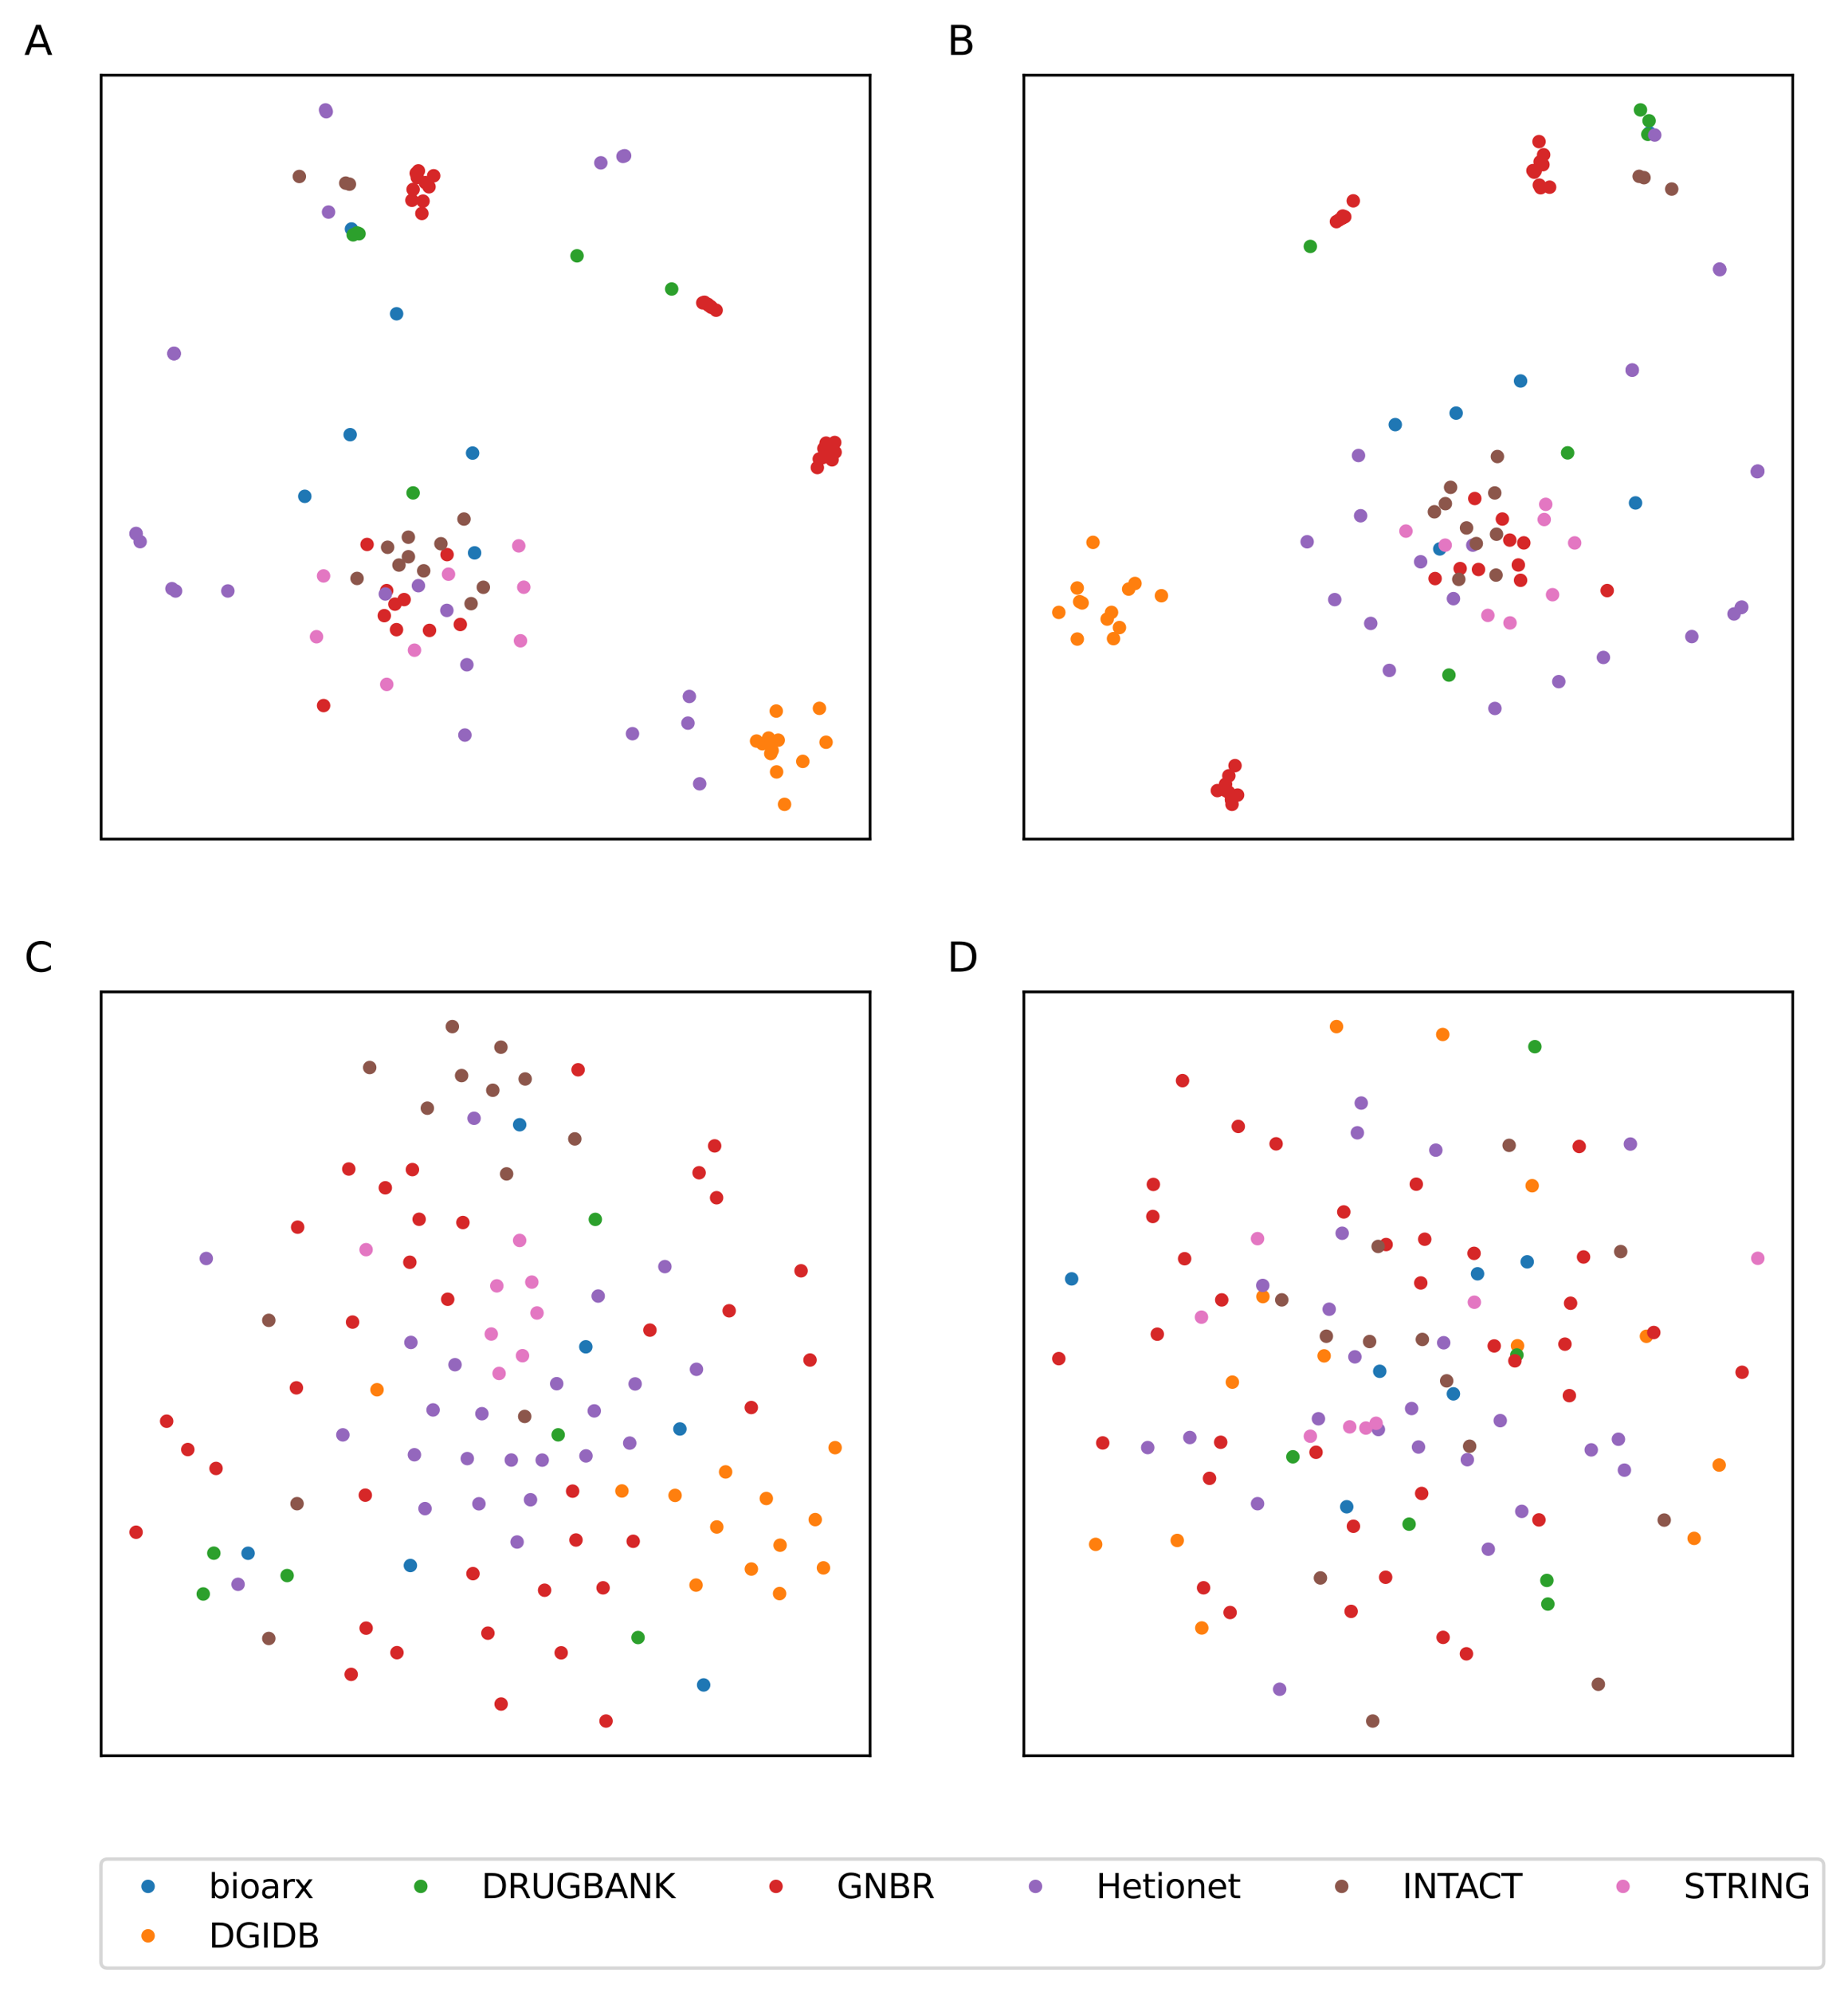 <?xml version="1.0" encoding="utf-8" standalone="no"?>
<!DOCTYPE svg PUBLIC "-//W3C//DTD SVG 1.1//EN"
  "http://www.w3.org/Graphics/SVG/1.1/DTD/svg11.dtd">
<svg xmlns:xlink="http://www.w3.org/1999/xlink" width="548.623pt" height="591.518pt" viewBox="0 0 548.623 591.518" xmlns="http://www.w3.org/2000/svg" version="1.1">
 <defs>
  <style type="text/css">*{stroke-linejoin: round; stroke-linecap: butt}</style>
 </defs>
 <g id="figure_1">
  <g id="patch_1">
   <path d="M 0 591.518 
L 548.623 591.518 
L 548.623 0 
L 0 0 
z
" style="fill: #ffffff"/>
  </g>
  <g id="axes_1">
   <g id="patch_2">
    <path d="M 30.027 249.118 
L 258.3 249.118 
L 258.3 22.318 
L 30.027 22.318 
z
" style="fill: #ffffff"/>
   </g>
   <g id="line2d_1">
    <defs>
     <path id="m66f3746249" d="M 0 1.5 
C 0.398 1.5 0.779 1.342 1.061 1.061 
C 1.342 0.779 1.5 0.398 1.5 0 
C 1.5 -0.398 1.342 -0.779 1.061 -1.061 
C 0.779 -1.342 0.398 -1.5 0 -1.5 
C -0.398 -1.5 -0.779 -1.342 -1.061 -1.061 
C -1.342 -0.779 -1.5 -0.398 -1.5 0 
C -1.5 0.398 -1.342 0.779 -1.061 1.061 
C -0.779 1.342 -0.398 1.5 0 1.5 
z
" style="stroke: #1f77b4"/>
    </defs>
    <g clip-path="url(#pf916f4d55d)">
     <use xlink:href="#m66f3746249" x="140.899" y="164.147" style="fill: #1f77b4; stroke: #1f77b4"/>
     <use xlink:href="#m66f3746249" x="140.302" y="134.518" style="fill: #1f77b4; stroke: #1f77b4"/>
     <use xlink:href="#m66f3746249" x="117.741" y="93.159" style="fill: #1f77b4; stroke: #1f77b4"/>
     <use xlink:href="#m66f3746249" x="104.344" y="67.99" style="fill: #1f77b4; stroke: #1f77b4"/>
     <use xlink:href="#m66f3746249" x="103.956" y="129.052" style="fill: #1f77b4; stroke: #1f77b4"/>
     <use xlink:href="#m66f3746249" x="90.485" y="147.356" style="fill: #1f77b4; stroke: #1f77b4"/>
    </g>
   </g>
   <g id="line2d_2">
    <defs>
     <path id="m9cbda6f973" d="M 0 1.5 
C 0.398 1.5 0.779 1.342 1.061 1.061 
C 1.342 0.779 1.5 0.398 1.5 0 
C 1.5 -0.398 1.342 -0.779 1.061 -1.061 
C 0.779 -1.342 0.398 -1.5 0 -1.5 
C -0.398 -1.5 -0.779 -1.342 -1.061 -1.061 
C -1.342 -0.779 -1.5 -0.398 -1.5 0 
C -1.5 0.398 -1.342 0.779 -1.061 1.061 
C -0.779 1.342 -0.398 1.5 0 1.5 
z
" style="stroke: #ff7f0e"/>
    </defs>
    <g clip-path="url(#pf916f4d55d)">
     <use xlink:href="#m9cbda6f973" x="224.604" y="220.015" style="fill: #ff7f0e; stroke: #ff7f0e"/>
     <use xlink:href="#m9cbda6f973" x="226.34" y="220.811" style="fill: #ff7f0e; stroke: #ff7f0e"/>
     <use xlink:href="#m9cbda6f973" x="231.038" y="219.751" style="fill: #ff7f0e; stroke: #ff7f0e"/>
     <use xlink:href="#m9cbda6f973" x="228.188" y="219.134" style="fill: #ff7f0e; stroke: #ff7f0e"/>
     <use xlink:href="#m9cbda6f973" x="228.106" y="220.498" style="fill: #ff7f0e; stroke: #ff7f0e"/>
     <use xlink:href="#m9cbda6f973" x="245.239" y="220.37" style="fill: #ff7f0e; stroke: #ff7f0e"/>
     <use xlink:href="#m9cbda6f973" x="238.332" y="226.052" style="fill: #ff7f0e; stroke: #ff7f0e"/>
     <use xlink:href="#m9cbda6f973" x="229.227" y="222.821" style="fill: #ff7f0e; stroke: #ff7f0e"/>
     <use xlink:href="#m9cbda6f973" x="230.452" y="211.113" style="fill: #ff7f0e; stroke: #ff7f0e"/>
     <use xlink:href="#m9cbda6f973" x="232.91" y="238.809" style="fill: #ff7f0e; stroke: #ff7f0e"/>
     <use xlink:href="#m9cbda6f973" x="230.554" y="229.177" style="fill: #ff7f0e; stroke: #ff7f0e"/>
     <use xlink:href="#m9cbda6f973" x="228.823" y="223.731" style="fill: #ff7f0e; stroke: #ff7f0e"/>
     <use xlink:href="#m9cbda6f973" x="243.274" y="210.301" style="fill: #ff7f0e; stroke: #ff7f0e"/>
    </g>
   </g>
   <g id="line2d_3">
    <defs>
     <path id="m67366fc8aa" d="M 0 1.5 
C 0.398 1.5 0.779 1.342 1.061 1.061 
C 1.342 0.779 1.5 0.398 1.5 0 
C 1.5 -0.398 1.342 -0.779 1.061 -1.061 
C 0.779 -1.342 0.398 -1.5 0 -1.5 
C -0.398 -1.5 -0.779 -1.342 -1.061 -1.061 
C -1.342 -0.779 -1.5 -0.398 -1.5 0 
C -1.5 0.398 -1.342 0.779 -1.061 1.061 
C -0.779 1.342 -0.398 1.5 0 1.5 
z
" style="stroke: #2ca02c"/>
    </defs>
    <g clip-path="url(#pf916f4d55d)">
     <use xlink:href="#m67366fc8aa" x="171.305" y="75.952" style="fill: #2ca02c; stroke: #2ca02c"/>
     <use xlink:href="#m67366fc8aa" x="122.639" y="146.341" style="fill: #2ca02c; stroke: #2ca02c"/>
     <use xlink:href="#m67366fc8aa" x="106.584" y="69.391" style="fill: #2ca02c; stroke: #2ca02c"/>
     <use xlink:href="#m67366fc8aa" x="104.849" y="69.725" style="fill: #2ca02c; stroke: #2ca02c"/>
     <use xlink:href="#m67366fc8aa" x="105.991" y="69.147" style="fill: #2ca02c; stroke: #2ca02c"/>
     <use xlink:href="#m67366fc8aa" x="199.404" y="85.808" style="fill: #2ca02c; stroke: #2ca02c"/>
    </g>
   </g>
   <g id="line2d_4">
    <defs>
     <path id="mf8e63ae5cc" d="M 0 1.5 
C 0.398 1.5 0.779 1.342 1.061 1.061 
C 1.342 0.779 1.5 0.398 1.5 0 
C 1.5 -0.398 1.342 -0.779 1.061 -1.061 
C 0.779 -1.342 0.398 -1.5 0 -1.5 
C -0.398 -1.5 -0.779 -1.342 -1.061 -1.061 
C -1.342 -0.779 -1.5 -0.398 -1.5 0 
C -1.5 0.398 -1.342 0.779 -1.061 1.061 
C -0.779 1.342 -0.398 1.5 0 1.5 
z
" style="stroke: #d62728"/>
    </defs>
    <g clip-path="url(#pf916f4d55d)">
     <use xlink:href="#mf8e63ae5cc" x="123.883" y="52.688" style="fill: #d62728; stroke: #d62728"/>
     <use xlink:href="#mf8e63ae5cc" x="125.59" y="59.711" style="fill: #d62728; stroke: #d62728"/>
     <use xlink:href="#mf8e63ae5cc" x="122.293" y="59.463" style="fill: #d62728; stroke: #d62728"/>
     <use xlink:href="#mf8e63ae5cc" x="123.566" y="51.442" style="fill: #d62728; stroke: #d62728"/>
     <use xlink:href="#mf8e63ae5cc" x="125.247" y="63.378" style="fill: #d62728; stroke: #d62728"/>
     <use xlink:href="#mf8e63ae5cc" x="124.209" y="50.73" style="fill: #d62728; stroke: #d62728"/>
     <use xlink:href="#mf8e63ae5cc" x="128.747" y="52.187" style="fill: #d62728; stroke: #d62728"/>
     <use xlink:href="#mf8e63ae5cc" x="122.642" y="56.241" style="fill: #d62728; stroke: #d62728"/>
     <use xlink:href="#mf8e63ae5cc" x="127.365" y="55.459" style="fill: #d62728; stroke: #d62728"/>
     <use xlink:href="#mf8e63ae5cc" x="126.286" y="54.222" style="fill: #d62728; stroke: #d62728"/>
     <use xlink:href="#mf8e63ae5cc" x="208.626" y="89.912" style="fill: #d62728; stroke: #d62728"/>
     <use xlink:href="#mf8e63ae5cc" x="212.604" y="92.106" style="fill: #d62728; stroke: #d62728"/>
     <use xlink:href="#mf8e63ae5cc" x="210.136" y="90.349" style="fill: #d62728; stroke: #d62728"/>
     <use xlink:href="#mf8e63ae5cc" x="210.885" y="90.957" style="fill: #d62728; stroke: #d62728"/>
     <use xlink:href="#mf8e63ae5cc" x="210.361" y="90.637" style="fill: #d62728; stroke: #d62728"/>
     <use xlink:href="#mf8e63ae5cc" x="211.224" y="91.251" style="fill: #d62728; stroke: #d62728"/>
     <use xlink:href="#mf8e63ae5cc" x="209.144" y="89.747" style="fill: #d62728; stroke: #d62728"/>
     <use xlink:href="#mf8e63ae5cc" x="247.805" y="131.372" style="fill: #d62728; stroke: #d62728"/>
     <use xlink:href="#mf8e63ae5cc" x="242.65" y="138.818" style="fill: #d62728; stroke: #d62728"/>
     <use xlink:href="#mf8e63ae5cc" x="243.216" y="136.272" style="fill: #d62728; stroke: #d62728"/>
     <use xlink:href="#mf8e63ae5cc" x="245.169" y="133.669" style="fill: #d62728; stroke: #d62728"/>
     <use xlink:href="#mf8e63ae5cc" x="244.216" y="135.842" style="fill: #d62728; stroke: #d62728"/>
     <use xlink:href="#mf8e63ae5cc" x="244.579" y="133.168" style="fill: #d62728; stroke: #d62728"/>
     <use xlink:href="#mf8e63ae5cc" x="245.816" y="132.136" style="fill: #d62728; stroke: #d62728"/>
     <use xlink:href="#mf8e63ae5cc" x="247.017" y="136.517" style="fill: #d62728; stroke: #d62728"/>
     <use xlink:href="#mf8e63ae5cc" x="245.247" y="131.56" style="fill: #d62728; stroke: #d62728"/>
     <use xlink:href="#mf8e63ae5cc" x="247.924" y="134.276" style="fill: #d62728; stroke: #d62728"/>
     <use xlink:href="#mf8e63ae5cc" x="117.712" y="186.943" style="fill: #d62728; stroke: #d62728"/>
     <use xlink:href="#mf8e63ae5cc" x="108.977" y="161.645" style="fill: #d62728; stroke: #d62728"/>
     <use xlink:href="#mf8e63ae5cc" x="114.089" y="182.788" style="fill: #d62728; stroke: #d62728"/>
     <use xlink:href="#mf8e63ae5cc" x="136.649" y="185.406" style="fill: #d62728; stroke: #d62728"/>
     <use xlink:href="#mf8e63ae5cc" x="127.507" y="187.163" style="fill: #d62728; stroke: #d62728"/>
     <use xlink:href="#mf8e63ae5cc" x="114.788" y="175.354" style="fill: #d62728; stroke: #d62728"/>
     <use xlink:href="#mf8e63ae5cc" x="132.722" y="164.663" style="fill: #d62728; stroke: #d62728"/>
     <use xlink:href="#mf8e63ae5cc" x="117.238" y="179.372" style="fill: #d62728; stroke: #d62728"/>
     <use xlink:href="#mf8e63ae5cc" x="119.974" y="178.011" style="fill: #d62728; stroke: #d62728"/>
     <use xlink:href="#mf8e63ae5cc" x="96.066" y="209.483" style="fill: #d62728; stroke: #d62728"/>
    </g>
   </g>
   <g id="line2d_5">
    <defs>
     <path id="m62982a0963" d="M 0 1.5 
C 0.398 1.5 0.779 1.342 1.061 1.061 
C 1.342 0.779 1.5 0.398 1.5 0 
C 1.5 -0.398 1.342 -0.779 1.061 -1.061 
C 0.779 -1.342 0.398 -1.5 0 -1.5 
C -0.398 -1.5 -0.779 -1.342 -1.061 -1.061 
C -1.342 -0.779 -1.5 -0.398 -1.5 0 
C -1.5 0.398 -1.342 0.779 -1.061 1.061 
C -0.779 1.342 -0.398 1.5 0 1.5 
z
" style="stroke: #9467bd"/>
    </defs>
    <g clip-path="url(#pf916f4d55d)">
     <use xlink:href="#m62982a0963" x="204.233" y="214.69" style="fill: #9467bd; stroke: #9467bd"/>
     <use xlink:href="#m62982a0963" x="114.397" y="176.353" style="fill: #9467bd; stroke: #9467bd"/>
     <use xlink:href="#m62982a0963" x="138.602" y="197.359" style="fill: #9467bd; stroke: #9467bd"/>
     <use xlink:href="#m62982a0963" x="40.403" y="158.373" style="fill: #9467bd; stroke: #9467bd"/>
     <use xlink:href="#m62982a0963" x="51.047" y="174.775" style="fill: #9467bd; stroke: #9467bd"/>
     <use xlink:href="#m62982a0963" x="52.127" y="175.465" style="fill: #9467bd; stroke: #9467bd"/>
     <use xlink:href="#m62982a0963" x="184.952" y="46.439" style="fill: #9467bd; stroke: #9467bd"/>
     <use xlink:href="#m62982a0963" x="97.535" y="62.959" style="fill: #9467bd; stroke: #9467bd"/>
     <use xlink:href="#m62982a0963" x="96.858" y="33.157" style="fill: #9467bd; stroke: #9467bd"/>
     <use xlink:href="#m62982a0963" x="67.646" y="175.456" style="fill: #9467bd; stroke: #9467bd"/>
     <use xlink:href="#m62982a0963" x="41.606" y="160.817" style="fill: #9467bd; stroke: #9467bd"/>
     <use xlink:href="#m62982a0963" x="185.432" y="46.241" style="fill: #9467bd; stroke: #9467bd"/>
     <use xlink:href="#m62982a0963" x="51.668" y="104.883" style="fill: #9467bd; stroke: #9467bd"/>
     <use xlink:href="#m62982a0963" x="51.627" y="105.02" style="fill: #9467bd; stroke: #9467bd"/>
     <use xlink:href="#m62982a0963" x="124.219" y="173.888" style="fill: #9467bd; stroke: #9467bd"/>
     <use xlink:href="#m62982a0963" x="204.652" y="206.775" style="fill: #9467bd; stroke: #9467bd"/>
     <use xlink:href="#m62982a0963" x="138.015" y="218.236" style="fill: #9467bd; stroke: #9467bd"/>
     <use xlink:href="#m62982a0963" x="187.771" y="217.832" style="fill: #9467bd; stroke: #9467bd"/>
     <use xlink:href="#m62982a0963" x="132.66" y="181.226" style="fill: #9467bd; stroke: #9467bd"/>
     <use xlink:href="#m62982a0963" x="96.643" y="32.627" style="fill: #9467bd; stroke: #9467bd"/>
     <use xlink:href="#m62982a0963" x="40.412" y="158.528" style="fill: #9467bd; stroke: #9467bd"/>
     <use xlink:href="#m62982a0963" x="207.714" y="232.705" style="fill: #9467bd; stroke: #9467bd"/>
     <use xlink:href="#m62982a0963" x="178.373" y="48.344" style="fill: #9467bd; stroke: #9467bd"/>
     <use xlink:href="#m62982a0963" x="51.724" y="105.003" style="fill: #9467bd; stroke: #9467bd"/>
    </g>
   </g>
   <g id="line2d_6">
    <defs>
     <path id="mb37dba3781" d="M 0 1.5 
C 0.398 1.5 0.779 1.342 1.061 1.061 
C 1.342 0.779 1.5 0.398 1.5 0 
C 1.5 -0.398 1.342 -0.779 1.061 -1.061 
C 0.779 -1.342 0.398 -1.5 0 -1.5 
C -0.398 -1.5 -0.779 -1.342 -1.061 -1.061 
C -1.342 -0.779 -1.5 -0.398 -1.5 0 
C -1.5 0.398 -1.342 0.779 -1.061 1.061 
C -0.779 1.342 -0.398 1.5 0 1.5 
z
" style="stroke: #8c564b"/>
    </defs>
    <g clip-path="url(#pf916f4d55d)">
     <use xlink:href="#mb37dba3781" x="102.64" y="54.368" style="fill: #8c564b; stroke: #8c564b"/>
     <use xlink:href="#mb37dba3781" x="103.74" y="54.679" style="fill: #8c564b; stroke: #8c564b"/>
     <use xlink:href="#mb37dba3781" x="88.868" y="52.394" style="fill: #8c564b; stroke: #8c564b"/>
     <use xlink:href="#mb37dba3781" x="121.249" y="165.299" style="fill: #8c564b; stroke: #8c564b"/>
     <use xlink:href="#mb37dba3781" x="125.786" y="169.473" style="fill: #8c564b; stroke: #8c564b"/>
     <use xlink:href="#mb37dba3781" x="118.444" y="167.768" style="fill: #8c564b; stroke: #8c564b"/>
     <use xlink:href="#mb37dba3781" x="121.231" y="159.488" style="fill: #8c564b; stroke: #8c564b"/>
     <use xlink:href="#mb37dba3781" x="106" y="171.736" style="fill: #8c564b; stroke: #8c564b"/>
     <use xlink:href="#mb37dba3781" x="115.07" y="162.484" style="fill: #8c564b; stroke: #8c564b"/>
     <use xlink:href="#mb37dba3781" x="130.897" y="161.43" style="fill: #8c564b; stroke: #8c564b"/>
     <use xlink:href="#mb37dba3781" x="139.858" y="179.223" style="fill: #8c564b; stroke: #8c564b"/>
     <use xlink:href="#mb37dba3781" x="137.746" y="154.108" style="fill: #8c564b; stroke: #8c564b"/>
     <use xlink:href="#mb37dba3781" x="143.491" y="174.357" style="fill: #8c564b; stroke: #8c564b"/>
    </g>
   </g>
   <g id="line2d_7">
    <defs>
     <path id="m8e0910c636" d="M 0 1.5 
C 0.398 1.5 0.779 1.342 1.061 1.061 
C 1.342 0.779 1.5 0.398 1.5 0 
C 1.5 -0.398 1.342 -0.779 1.061 -1.061 
C 0.779 -1.342 0.398 -1.5 0 -1.5 
C -0.398 -1.5 -0.779 -1.342 -1.061 -1.061 
C -1.342 -0.779 -1.5 -0.398 -1.5 0 
C -1.5 0.398 -1.342 0.779 -1.061 1.061 
C -0.779 1.342 -0.398 1.5 0 1.5 
z
" style="stroke: #e377c2"/>
    </defs>
    <g clip-path="url(#pf916f4d55d)">
     <use xlink:href="#m8e0910c636" x="93.967" y="189.043" style="fill: #e377c2; stroke: #e377c2"/>
     <use xlink:href="#m8e0910c636" x="114.813" y="203.193" style="fill: #e377c2; stroke: #e377c2"/>
     <use xlink:href="#m8e0910c636" x="96.058" y="170.989" style="fill: #e377c2; stroke: #e377c2"/>
     <use xlink:href="#m8e0910c636" x="154.007" y="162.068" style="fill: #e377c2; stroke: #e377c2"/>
     <use xlink:href="#m8e0910c636" x="133.151" y="170.473" style="fill: #e377c2; stroke: #e377c2"/>
     <use xlink:href="#m8e0910c636" x="154.519" y="190.244" style="fill: #e377c2; stroke: #e377c2"/>
     <use xlink:href="#m8e0910c636" x="155.494" y="174.339" style="fill: #e377c2; stroke: #e377c2"/>
     <use xlink:href="#m8e0910c636" x="123.048" y="193.04" style="fill: #e377c2; stroke: #e377c2"/>
    </g>
   </g>
   <g id="patch_3">
    <path d="M 30.027 249.118 
L 30.027 22.318 
" style="fill: none; stroke: #000000; stroke-width: 0.8; stroke-linejoin: miter; stroke-linecap: square"/>
   </g>
   <g id="patch_4">
    <path d="M 258.3 249.118 
L 258.3 22.318 
" style="fill: none; stroke: #000000; stroke-width: 0.8; stroke-linejoin: miter; stroke-linecap: square"/>
   </g>
   <g id="patch_5">
    <path d="M 30.027 249.118 
L 258.3 249.118 
" style="fill: none; stroke: #000000; stroke-width: 0.8; stroke-linejoin: miter; stroke-linecap: square"/>
   </g>
   <g id="patch_6">
    <path d="M 30.027 22.318 
L 258.3 22.318 
" style="fill: none; stroke: #000000; stroke-width: 0.8; stroke-linejoin: miter; stroke-linecap: square"/>
   </g>
   <g id="text_1">
    <!-- A -->
    <g transform="translate(7.2 16.318) scale(0.12 -0.12)">
     <defs>
      <path id="DejaVuSans-41" d="M 2188 4044 
L 1331 1722 
L 3047 1722 
L 2188 4044 
z
M 1831 4666 
L 2547 4666 
L 4325 0 
L 3669 0 
L 3244 1197 
L 1141 1197 
L 716 0 
L 50 0 
L 1831 4666 
z
" transform="scale(0.016)"/>
     </defs>
     <use xlink:href="#DejaVuSans-41"/>
    </g>
   </g>
  </g>
  <g id="axes_2">
   <g id="patch_7">
    <path d="M 303.955 249.118 
L 532.227 249.118 
L 532.227 22.318 
L 303.955 22.318 
z
" style="fill: #ffffff"/>
   </g>
   <g id="line2d_8">
    <g clip-path="url(#p36b9a2260e)">
     <use xlink:href="#m66f3746249" x="427.429" y="162.974" style="fill: #1f77b4; stroke: #1f77b4"/>
     <use xlink:href="#m66f3746249" x="451.421" y="113.112" style="fill: #1f77b4; stroke: #1f77b4"/>
     <use xlink:href="#m66f3746249" x="414.221" y="126.072" style="fill: #1f77b4; stroke: #1f77b4"/>
     <use xlink:href="#m66f3746249" x="489.657" y="39.417" style="fill: #1f77b4; stroke: #1f77b4"/>
     <use xlink:href="#m66f3746249" x="432.288" y="122.651" style="fill: #1f77b4; stroke: #1f77b4"/>
     <use xlink:href="#m66f3746249" x="485.548" y="149.32" style="fill: #1f77b4; stroke: #1f77b4"/>
    </g>
   </g>
   <g id="line2d_9">
    <g clip-path="url(#p36b9a2260e)">
     <use xlink:href="#m9cbda6f973" x="332.336" y="186.322" style="fill: #ff7f0e; stroke: #ff7f0e"/>
     <use xlink:href="#m9cbda6f973" x="320.521" y="178.637" style="fill: #ff7f0e; stroke: #ff7f0e"/>
     <use xlink:href="#m9cbda6f973" x="328.691" y="183.801" style="fill: #ff7f0e; stroke: #ff7f0e"/>
     <use xlink:href="#m9cbda6f973" x="321.256" y="179.011" style="fill: #ff7f0e; stroke: #ff7f0e"/>
     <use xlink:href="#m9cbda6f973" x="329.984" y="181.812" style="fill: #ff7f0e; stroke: #ff7f0e"/>
     <use xlink:href="#m9cbda6f973" x="319.822" y="189.733" style="fill: #ff7f0e; stroke: #ff7f0e"/>
     <use xlink:href="#m9cbda6f973" x="344.796" y="176.871" style="fill: #ff7f0e; stroke: #ff7f0e"/>
     <use xlink:href="#m9cbda6f973" x="336.948" y="173.227" style="fill: #ff7f0e; stroke: #ff7f0e"/>
     <use xlink:href="#m9cbda6f973" x="330.57" y="189.607" style="fill: #ff7f0e; stroke: #ff7f0e"/>
     <use xlink:href="#m9cbda6f973" x="324.487" y="161.028" style="fill: #ff7f0e; stroke: #ff7f0e"/>
     <use xlink:href="#m9cbda6f973" x="319.796" y="174.574" style="fill: #ff7f0e; stroke: #ff7f0e"/>
     <use xlink:href="#m9cbda6f973" x="335.071" y="174.897" style="fill: #ff7f0e; stroke: #ff7f0e"/>
     <use xlink:href="#m9cbda6f973" x="314.331" y="181.818" style="fill: #ff7f0e; stroke: #ff7f0e"/>
    </g>
   </g>
   <g id="line2d_10">
    <g clip-path="url(#p36b9a2260e)">
     <use xlink:href="#m67366fc8aa" x="430.149" y="200.427" style="fill: #2ca02c; stroke: #2ca02c"/>
     <use xlink:href="#m67366fc8aa" x="465.388" y="134.455" style="fill: #2ca02c; stroke: #2ca02c"/>
     <use xlink:href="#m67366fc8aa" x="489.203" y="39.885" style="fill: #2ca02c; stroke: #2ca02c"/>
     <use xlink:href="#m67366fc8aa" x="487.012" y="32.627" style="fill: #2ca02c; stroke: #2ca02c"/>
     <use xlink:href="#m67366fc8aa" x="489.561" y="35.864" style="fill: #2ca02c; stroke: #2ca02c"/>
     <use xlink:href="#m67366fc8aa" x="389.006" y="73.162" style="fill: #2ca02c; stroke: #2ca02c"/>
    </g>
   </g>
   <g id="line2d_11">
    <g clip-path="url(#p36b9a2260e)">
     <use xlink:href="#mf8e63ae5cc" x="455.765" y="50.725" style="fill: #d62728; stroke: #d62728"/>
     <use xlink:href="#mf8e63ae5cc" x="458.058" y="48.891" style="fill: #d62728; stroke: #d62728"/>
     <use xlink:href="#mf8e63ae5cc" x="458.265" y="45.947" style="fill: #d62728; stroke: #d62728"/>
     <use xlink:href="#mf8e63ae5cc" x="455.449" y="51.108" style="fill: #d62728; stroke: #d62728"/>
     <use xlink:href="#mf8e63ae5cc" x="456.893" y="42.044" style="fill: #d62728; stroke: #d62728"/>
     <use xlink:href="#mf8e63ae5cc" x="455.094" y="50.657" style="fill: #d62728; stroke: #d62728"/>
     <use xlink:href="#mf8e63ae5cc" x="456.981" y="54.958" style="fill: #d62728; stroke: #d62728"/>
     <use xlink:href="#mf8e63ae5cc" x="457.217" y="48.046" style="fill: #d62728; stroke: #d62728"/>
     <use xlink:href="#mf8e63ae5cc" x="457.382" y="55.739" style="fill: #d62728; stroke: #d62728"/>
     <use xlink:href="#mf8e63ae5cc" x="460.035" y="55.576" style="fill: #d62728; stroke: #d62728"/>
     <use xlink:href="#mf8e63ae5cc" x="396.754" y="65.799" style="fill: #d62728; stroke: #d62728"/>
     <use xlink:href="#mf8e63ae5cc" x="401.752" y="59.628" style="fill: #d62728; stroke: #d62728"/>
     <use xlink:href="#mf8e63ae5cc" x="397.619" y="65.243" style="fill: #d62728; stroke: #d62728"/>
     <use xlink:href="#mf8e63ae5cc" x="398.65" y="64.14" style="fill: #d62728; stroke: #d62728"/>
     <use xlink:href="#mf8e63ae5cc" x="399.221" y="64.367" style="fill: #d62728; stroke: #d62728"/>
     <use xlink:href="#mf8e63ae5cc" x="398.532" y="64.703" style="fill: #d62728; stroke: #d62728"/>
     <use xlink:href="#mf8e63ae5cc" x="398.468" y="64.733" style="fill: #d62728; stroke: #d62728"/>
     <use xlink:href="#mf8e63ae5cc" x="365.752" y="238.809" style="fill: #d62728; stroke: #d62728"/>
     <use xlink:href="#mf8e63ae5cc" x="366.649" y="227.312" style="fill: #d62728; stroke: #d62728"/>
     <use xlink:href="#mf8e63ae5cc" x="364.816" y="230.323" style="fill: #d62728; stroke: #d62728"/>
     <use xlink:href="#mf8e63ae5cc" x="363.966" y="234.742" style="fill: #d62728; stroke: #d62728"/>
     <use xlink:href="#mf8e63ae5cc" x="363.834" y="232.836" style="fill: #d62728; stroke: #d62728"/>
     <use xlink:href="#mf8e63ae5cc" x="364.77" y="235.243" style="fill: #d62728; stroke: #d62728"/>
     <use xlink:href="#mf8e63ae5cc" x="365.67" y="237.6" style="fill: #d62728; stroke: #d62728"/>
     <use xlink:href="#mf8e63ae5cc" x="361.405" y="234.718" style="fill: #d62728; stroke: #d62728"/>
     <use xlink:href="#mf8e63ae5cc" x="365.581" y="237.39" style="fill: #d62728; stroke: #d62728"/>
     <use xlink:href="#mf8e63ae5cc" x="367.407" y="236.045" style="fill: #d62728; stroke: #d62728"/>
     <use xlink:href="#mf8e63ae5cc" x="437.826" y="148.011" style="fill: #d62728; stroke: #d62728"/>
     <use xlink:href="#mf8e63ae5cc" x="446.011" y="154.101" style="fill: #d62728; stroke: #d62728"/>
     <use xlink:href="#mf8e63ae5cc" x="450.752" y="167.738" style="fill: #d62728; stroke: #d62728"/>
     <use xlink:href="#mf8e63ae5cc" x="426.043" y="171.773" style="fill: #d62728; stroke: #d62728"/>
     <use xlink:href="#mf8e63ae5cc" x="451.421" y="172.285" style="fill: #d62728; stroke: #d62728"/>
     <use xlink:href="#mf8e63ae5cc" x="452.378" y="161.177" style="fill: #d62728; stroke: #d62728"/>
     <use xlink:href="#mf8e63ae5cc" x="448.216" y="160.351" style="fill: #d62728; stroke: #d62728"/>
     <use xlink:href="#mf8e63ae5cc" x="438.925" y="169.077" style="fill: #d62728; stroke: #d62728"/>
     <use xlink:href="#mf8e63ae5cc" x="433.483" y="168.805" style="fill: #d62728; stroke: #d62728"/>
     <use xlink:href="#mf8e63ae5cc" x="477.133" y="175.341" style="fill: #d62728; stroke: #d62728"/>
    </g>
   </g>
   <g id="line2d_12">
    <g clip-path="url(#p36b9a2260e)">
     <use xlink:href="#m62982a0963" x="396.245" y="178.02" style="fill: #9467bd; stroke: #9467bd"/>
     <use xlink:href="#m62982a0963" x="431.488" y="177.734" style="fill: #9467bd; stroke: #9467bd"/>
     <use xlink:href="#m62982a0963" x="403.934" y="153.126" style="fill: #9467bd; stroke: #9467bd"/>
     <use xlink:href="#m62982a0963" x="517.079" y="180.24" style="fill: #9467bd; stroke: #9467bd"/>
     <use xlink:href="#m62982a0963" x="476.011" y="195.19" style="fill: #9467bd; stroke: #9467bd"/>
     <use xlink:href="#m62982a0963" x="502.26" y="188.994" style="fill: #9467bd; stroke: #9467bd"/>
     <use xlink:href="#m62982a0963" x="484.579" y="109.844" style="fill: #9467bd; stroke: #9467bd"/>
     <use xlink:href="#m62982a0963" x="491.246" y="40.093" style="fill: #9467bd; stroke: #9467bd"/>
     <use xlink:href="#m62982a0963" x="510.5" y="79.874" style="fill: #9467bd; stroke: #9467bd"/>
     <use xlink:href="#m62982a0963" x="462.762" y="202.372" style="fill: #9467bd; stroke: #9467bd"/>
     <use xlink:href="#m62982a0963" x="514.788" y="182.274" style="fill: #9467bd; stroke: #9467bd"/>
     <use xlink:href="#m62982a0963" x="484.551" y="109.92" style="fill: #9467bd; stroke: #9467bd"/>
     <use xlink:href="#m62982a0963" x="521.803" y="139.875" style="fill: #9467bd; stroke: #9467bd"/>
     <use xlink:href="#m62982a0963" x="521.851" y="139.906" style="fill: #9467bd; stroke: #9467bd"/>
     <use xlink:href="#m62982a0963" x="437.239" y="161.856" style="fill: #9467bd; stroke: #9467bd"/>
     <use xlink:href="#m62982a0963" x="388.062" y="160.851" style="fill: #9467bd; stroke: #9467bd"/>
     <use xlink:href="#m62982a0963" x="443.803" y="210.336" style="fill: #9467bd; stroke: #9467bd"/>
     <use xlink:href="#m62982a0963" x="412.462" y="199.039" style="fill: #9467bd; stroke: #9467bd"/>
     <use xlink:href="#m62982a0963" x="421.753" y="166.787" style="fill: #9467bd; stroke: #9467bd"/>
     <use xlink:href="#m62982a0963" x="510.568" y="80.069" style="fill: #9467bd; stroke: #9467bd"/>
     <use xlink:href="#m62982a0963" x="516.923" y="180.391" style="fill: #9467bd; stroke: #9467bd"/>
     <use xlink:href="#m62982a0963" x="406.937" y="185.091" style="fill: #9467bd; stroke: #9467bd"/>
     <use xlink:href="#m62982a0963" x="403.304" y="135.239" style="fill: #9467bd; stroke: #9467bd"/>
     <use xlink:href="#m62982a0963" x="521.681" y="140.045" style="fill: #9467bd; stroke: #9467bd"/>
    </g>
   </g>
   <g id="line2d_13">
    <g clip-path="url(#p36b9a2260e)">
     <use xlink:href="#mb37dba3781" x="488.06" y="52.749" style="fill: #8c564b; stroke: #8c564b"/>
     <use xlink:href="#mb37dba3781" x="486.628" y="52.354" style="fill: #8c564b; stroke: #8c564b"/>
     <use xlink:href="#mb37dba3781" x="496.287" y="56.128" style="fill: #8c564b; stroke: #8c564b"/>
     <use xlink:href="#mb37dba3781" x="430.641" y="144.689" style="fill: #8c564b; stroke: #8c564b"/>
     <use xlink:href="#mb37dba3781" x="438.277" y="161.382" style="fill: #8c564b; stroke: #8c564b"/>
     <use xlink:href="#mb37dba3781" x="444.277" y="158.609" style="fill: #8c564b; stroke: #8c564b"/>
     <use xlink:href="#mb37dba3781" x="444.13" y="170.743" style="fill: #8c564b; stroke: #8c564b"/>
     <use xlink:href="#mb37dba3781" x="425.838" y="151.949" style="fill: #8c564b; stroke: #8c564b"/>
     <use xlink:href="#mb37dba3781" x="429.091" y="149.532" style="fill: #8c564b; stroke: #8c564b"/>
     <use xlink:href="#mb37dba3781" x="433.075" y="172.009" style="fill: #8c564b; stroke: #8c564b"/>
     <use xlink:href="#mb37dba3781" x="435.378" y="156.742" style="fill: #8c564b; stroke: #8c564b"/>
     <use xlink:href="#mb37dba3781" x="444.542" y="135.542" style="fill: #8c564b; stroke: #8c564b"/>
     <use xlink:href="#mb37dba3781" x="443.756" y="146.353" style="fill: #8c564b; stroke: #8c564b"/>
    </g>
   </g>
   <g id="line2d_14">
    <g clip-path="url(#p36b9a2260e)">
     <use xlink:href="#m8e0910c636" x="460.915" y="176.563" style="fill: #e377c2; stroke: #e377c2"/>
     <use xlink:href="#m8e0910c636" x="467.478" y="161.187" style="fill: #e377c2; stroke: #e377c2"/>
     <use xlink:href="#m8e0910c636" x="441.707" y="182.707" style="fill: #e377c2; stroke: #e377c2"/>
     <use xlink:href="#m8e0910c636" x="458.89" y="149.732" style="fill: #e377c2; stroke: #e377c2"/>
     <use xlink:href="#m8e0910c636" x="429.042" y="161.854" style="fill: #e377c2; stroke: #e377c2"/>
     <use xlink:href="#m8e0910c636" x="448.281" y="184.937" style="fill: #e377c2; stroke: #e377c2"/>
     <use xlink:href="#m8e0910c636" x="417.384" y="157.682" style="fill: #e377c2; stroke: #e377c2"/>
     <use xlink:href="#m8e0910c636" x="458.439" y="154.245" style="fill: #e377c2; stroke: #e377c2"/>
    </g>
   </g>
   <g id="patch_8">
    <path d="M 303.955 249.118 
L 303.955 22.318 
" style="fill: none; stroke: #000000; stroke-width: 0.8; stroke-linejoin: miter; stroke-linecap: square"/>
   </g>
   <g id="patch_9">
    <path d="M 532.227 249.118 
L 532.227 22.318 
" style="fill: none; stroke: #000000; stroke-width: 0.8; stroke-linejoin: miter; stroke-linecap: square"/>
   </g>
   <g id="patch_10">
    <path d="M 303.955 249.118 
L 532.227 249.118 
" style="fill: none; stroke: #000000; stroke-width: 0.8; stroke-linejoin: miter; stroke-linecap: square"/>
   </g>
   <g id="patch_11">
    <path d="M 303.955 22.318 
L 532.227 22.318 
" style="fill: none; stroke: #000000; stroke-width: 0.8; stroke-linejoin: miter; stroke-linecap: square"/>
   </g>
   <g id="text_2">
    <!-- B -->
    <g transform="translate(281.127 16.318) scale(0.12 -0.12)">
     <defs>
      <path id="DejaVuSans-42" d="M 1259 2228 
L 1259 519 
L 2272 519 
Q 2781 519 3026 730 
Q 3272 941 3272 1375 
Q 3272 1813 3026 2020 
Q 2781 2228 2272 2228 
L 1259 2228 
z
M 1259 4147 
L 1259 2741 
L 2194 2741 
Q 2656 2741 2882 2914 
Q 3109 3088 3109 3444 
Q 3109 3797 2882 3972 
Q 2656 4147 2194 4147 
L 1259 4147 
z
M 628 4666 
L 2241 4666 
Q 2963 4666 3353 4366 
Q 3744 4066 3744 3513 
Q 3744 3084 3544 2831 
Q 3344 2578 2956 2516 
Q 3422 2416 3680 2098 
Q 3938 1781 3938 1306 
Q 3938 681 3513 340 
Q 3088 0 2303 0 
L 628 0 
L 628 4666 
z
" transform="scale(0.016)"/>
     </defs>
     <use xlink:href="#DejaVuSans-42"/>
    </g>
   </g>
  </g>
  <g id="axes_3">
   <g id="patch_12">
    <path d="M 30.027 521.278 
L 258.3 521.278 
L 258.3 294.478 
L 30.027 294.478 
z
" style="fill: #ffffff"/>
   </g>
   <g id="line2d_15">
    <g clip-path="url(#p16e859ef4f)">
     <use xlink:href="#m66f3746249" x="154.275" y="333.932" style="fill: #1f77b4; stroke: #1f77b4"/>
     <use xlink:href="#m66f3746249" x="173.915" y="399.86" style="fill: #1f77b4; stroke: #1f77b4"/>
     <use xlink:href="#m66f3746249" x="201.847" y="424.252" style="fill: #1f77b4; stroke: #1f77b4"/>
     <use xlink:href="#m66f3746249" x="73.649" y="461.154" style="fill: #1f77b4; stroke: #1f77b4"/>
     <use xlink:href="#m66f3746249" x="121.831" y="464.793" style="fill: #1f77b4; stroke: #1f77b4"/>
     <use xlink:href="#m66f3746249" x="208.891" y="500.253" style="fill: #1f77b4; stroke: #1f77b4"/>
    </g>
   </g>
   <g id="line2d_16">
    <g clip-path="url(#p16e859ef4f)">
     <use xlink:href="#m9cbda6f973" x="223.06" y="465.84" style="fill: #ff7f0e; stroke: #ff7f0e"/>
     <use xlink:href="#m9cbda6f973" x="242.022" y="451.165" style="fill: #ff7f0e; stroke: #ff7f0e"/>
     <use xlink:href="#m9cbda6f973" x="231.588" y="458.766" style="fill: #ff7f0e; stroke: #ff7f0e"/>
     <use xlink:href="#m9cbda6f973" x="227.501" y="444.895" style="fill: #ff7f0e; stroke: #ff7f0e"/>
     <use xlink:href="#m9cbda6f973" x="244.459" y="465.496" style="fill: #ff7f0e; stroke: #ff7f0e"/>
     <use xlink:href="#m9cbda6f973" x="200.415" y="443.981" style="fill: #ff7f0e; stroke: #ff7f0e"/>
     <use xlink:href="#m9cbda6f973" x="212.794" y="453.351" style="fill: #ff7f0e; stroke: #ff7f0e"/>
     <use xlink:href="#m9cbda6f973" x="247.924" y="429.805" style="fill: #ff7f0e; stroke: #ff7f0e"/>
     <use xlink:href="#m9cbda6f973" x="231.439" y="473.127" style="fill: #ff7f0e; stroke: #ff7f0e"/>
     <use xlink:href="#m9cbda6f973" x="184.634" y="442.655" style="fill: #ff7f0e; stroke: #ff7f0e"/>
     <use xlink:href="#m9cbda6f973" x="111.928" y="412.607" style="fill: #ff7f0e; stroke: #ff7f0e"/>
     <use xlink:href="#m9cbda6f973" x="206.642" y="470.608" style="fill: #ff7f0e; stroke: #ff7f0e"/>
     <use xlink:href="#m9cbda6f973" x="215.416" y="437.004" style="fill: #ff7f0e; stroke: #ff7f0e"/>
    </g>
   </g>
   <g id="line2d_17">
    <g clip-path="url(#p16e859ef4f)">
     <use xlink:href="#m67366fc8aa" x="189.421" y="486.175" style="fill: #2ca02c; stroke: #2ca02c"/>
     <use xlink:href="#m67366fc8aa" x="165.71" y="425.997" style="fill: #2ca02c; stroke: #2ca02c"/>
     <use xlink:href="#m67366fc8aa" x="63.478" y="461.129" style="fill: #2ca02c; stroke: #2ca02c"/>
     <use xlink:href="#m67366fc8aa" x="60.339" y="473.247" style="fill: #2ca02c; stroke: #2ca02c"/>
     <use xlink:href="#m67366fc8aa" x="85.245" y="467.777" style="fill: #2ca02c; stroke: #2ca02c"/>
     <use xlink:href="#m67366fc8aa" x="176.738" y="362.03" style="fill: #2ca02c; stroke: #2ca02c"/>
    </g>
   </g>
   <g id="line2d_18">
    <g clip-path="url(#p16e859ef4f)">
     <use xlink:href="#mf8e63ae5cc" x="207.543" y="348.184" style="fill: #d62728; stroke: #d62728"/>
     <use xlink:href="#mf8e63ae5cc" x="40.403" y="454.911" style="fill: #d62728; stroke: #d62728"/>
     <use xlink:href="#mf8e63ae5cc" x="55.756" y="430.363" style="fill: #d62728; stroke: #d62728"/>
     <use xlink:href="#mf8e63ae5cc" x="212.738" y="355.605" style="fill: #d62728; stroke: #d62728"/>
     <use xlink:href="#mf8e63ae5cc" x="64.138" y="435.972" style="fill: #d62728; stroke: #d62728"/>
     <use xlink:href="#mf8e63ae5cc" x="212.161" y="340.209" style="fill: #d62728; stroke: #d62728"/>
     <use xlink:href="#mf8e63ae5cc" x="108.695" y="483.391" style="fill: #d62728; stroke: #d62728"/>
     <use xlink:href="#mf8e63ae5cc" x="49.474" y="421.952" style="fill: #d62728; stroke: #d62728"/>
     <use xlink:href="#mf8e63ae5cc" x="117.843" y="490.669" style="fill: #d62728; stroke: #d62728"/>
     <use xlink:href="#mf8e63ae5cc" x="104.26" y="497.113" style="fill: #d62728; stroke: #d62728"/>
     <use xlink:href="#mf8e63ae5cc" x="104.67" y="392.523" style="fill: #d62728; stroke: #d62728"/>
     <use xlink:href="#mf8e63ae5cc" x="192.946" y="394.91" style="fill: #d62728; stroke: #d62728"/>
     <use xlink:href="#mf8e63ae5cc" x="179.917" y="510.969" style="fill: #d62728; stroke: #d62728"/>
     <use xlink:href="#mf8e63ae5cc" x="216.474" y="389.169" style="fill: #d62728; stroke: #d62728"/>
     <use xlink:href="#mf8e63ae5cc" x="108.452" y="443.91" style="fill: #d62728; stroke: #d62728"/>
     <use xlink:href="#mf8e63ae5cc" x="87.996" y="412.042" style="fill: #d62728; stroke: #d62728"/>
     <use xlink:href="#mf8e63ae5cc" x="237.815" y="377.297" style="fill: #d62728; stroke: #d62728"/>
     <use xlink:href="#mf8e63ae5cc" x="170.997" y="457.22" style="fill: #d62728; stroke: #d62728"/>
     <use xlink:href="#mf8e63ae5cc" x="148.775" y="505.92" style="fill: #d62728; stroke: #d62728"/>
     <use xlink:href="#mf8e63ae5cc" x="140.414" y="467.205" style="fill: #d62728; stroke: #d62728"/>
     <use xlink:href="#mf8e63ae5cc" x="161.677" y="472.131" style="fill: #d62728; stroke: #d62728"/>
     <use xlink:href="#mf8e63ae5cc" x="240.474" y="403.786" style="fill: #d62728; stroke: #d62728"/>
     <use xlink:href="#mf8e63ae5cc" x="144.843" y="484.882" style="fill: #d62728; stroke: #d62728"/>
     <use xlink:href="#mf8e63ae5cc" x="223.039" y="417.885" style="fill: #d62728; stroke: #d62728"/>
     <use xlink:href="#mf8e63ae5cc" x="187.982" y="457.598" style="fill: #d62728; stroke: #d62728"/>
     <use xlink:href="#mf8e63ae5cc" x="179.045" y="471.419" style="fill: #d62728; stroke: #d62728"/>
     <use xlink:href="#mf8e63ae5cc" x="166.6" y="490.713" style="fill: #d62728; stroke: #d62728"/>
     <use xlink:href="#mf8e63ae5cc" x="124.433" y="361.999" style="fill: #d62728; stroke: #d62728"/>
     <use xlink:href="#mf8e63ae5cc" x="121.667" y="374.759" style="fill: #d62728; stroke: #d62728"/>
     <use xlink:href="#mf8e63ae5cc" x="171.623" y="317.609" style="fill: #d62728; stroke: #d62728"/>
     <use xlink:href="#mf8e63ae5cc" x="122.438" y="347.249" style="fill: #d62728; stroke: #d62728"/>
     <use xlink:href="#mf8e63ae5cc" x="137.429" y="362.959" style="fill: #d62728; stroke: #d62728"/>
     <use xlink:href="#mf8e63ae5cc" x="114.391" y="352.654" style="fill: #d62728; stroke: #d62728"/>
     <use xlink:href="#mf8e63ae5cc" x="132.914" y="385.746" style="fill: #d62728; stroke: #d62728"/>
     <use xlink:href="#mf8e63ae5cc" x="88.367" y="364.341" style="fill: #d62728; stroke: #d62728"/>
     <use xlink:href="#mf8e63ae5cc" x="103.547" y="347.075" style="fill: #d62728; stroke: #d62728"/>
     <use xlink:href="#mf8e63ae5cc" x="170.002" y="442.713" style="fill: #d62728; stroke: #d62728"/>
    </g>
   </g>
   <g id="line2d_19">
    <g clip-path="url(#p16e859ef4f)">
     <use xlink:href="#m62982a0963" x="165.271" y="410.811" style="fill: #9467bd; stroke: #9467bd"/>
     <use xlink:href="#m62982a0963" x="140.744" y="332.015" style="fill: #9467bd; stroke: #9467bd"/>
     <use xlink:href="#m62982a0963" x="101.786" y="426.004" style="fill: #9467bd; stroke: #9467bd"/>
     <use xlink:href="#m62982a0963" x="126.175" y="447.899" style="fill: #9467bd; stroke: #9467bd"/>
     <use xlink:href="#m62982a0963" x="176.419" y="418.889" style="fill: #9467bd; stroke: #9467bd"/>
     <use xlink:href="#m62982a0963" x="142.181" y="446.469" style="fill: #9467bd; stroke: #9467bd"/>
     <use xlink:href="#m62982a0963" x="188.56" y="410.881" style="fill: #9467bd; stroke: #9467bd"/>
     <use xlink:href="#m62982a0963" x="70.68" y="470.379" style="fill: #9467bd; stroke: #9467bd"/>
     <use xlink:href="#m62982a0963" x="135.08" y="405.176" style="fill: #9467bd; stroke: #9467bd"/>
     <use xlink:href="#m62982a0963" x="157.496" y="445.272" style="fill: #9467bd; stroke: #9467bd"/>
     <use xlink:href="#m62982a0963" x="177.586" y="384.793" style="fill: #9467bd; stroke: #9467bd"/>
     <use xlink:href="#m62982a0963" x="197.383" y="376.049" style="fill: #9467bd; stroke: #9467bd"/>
     <use xlink:href="#m62982a0963" x="173.96" y="432.25" style="fill: #9467bd; stroke: #9467bd"/>
     <use xlink:href="#m62982a0963" x="151.793" y="433.478" style="fill: #9467bd; stroke: #9467bd"/>
     <use xlink:href="#m62982a0963" x="61.238" y="373.643" style="fill: #9467bd; stroke: #9467bd"/>
     <use xlink:href="#m62982a0963" x="123.03" y="431.912" style="fill: #9467bd; stroke: #9467bd"/>
     <use xlink:href="#m62982a0963" x="206.76" y="406.54" style="fill: #9467bd; stroke: #9467bd"/>
     <use xlink:href="#m62982a0963" x="186.946" y="428.45" style="fill: #9467bd; stroke: #9467bd"/>
     <use xlink:href="#m62982a0963" x="143.068" y="419.723" style="fill: #9467bd; stroke: #9467bd"/>
     <use xlink:href="#m62982a0963" x="138.728" y="433.049" style="fill: #9467bd; stroke: #9467bd"/>
     <use xlink:href="#m62982a0963" x="121.989" y="398.564" style="fill: #9467bd; stroke: #9467bd"/>
     <use xlink:href="#m62982a0963" x="128.565" y="418.602" style="fill: #9467bd; stroke: #9467bd"/>
     <use xlink:href="#m62982a0963" x="153.518" y="457.816" style="fill: #9467bd; stroke: #9467bd"/>
     <use xlink:href="#m62982a0963" x="160.97" y="433.499" style="fill: #9467bd; stroke: #9467bd"/>
    </g>
   </g>
   <g id="line2d_20">
    <g clip-path="url(#p16e859ef4f)">
     <use xlink:href="#mb37dba3781" x="79.8" y="486.453" style="fill: #8c564b; stroke: #8c564b"/>
     <use xlink:href="#mb37dba3781" x="88.189" y="446.436" style="fill: #8c564b; stroke: #8c564b"/>
     <use xlink:href="#mb37dba3781" x="155.768" y="420.534" style="fill: #8c564b; stroke: #8c564b"/>
     <use xlink:href="#mb37dba3781" x="134.29" y="304.787" style="fill: #8c564b; stroke: #8c564b"/>
     <use xlink:href="#mb37dba3781" x="146.3" y="323.69" style="fill: #8c564b; stroke: #8c564b"/>
     <use xlink:href="#mb37dba3781" x="155.909" y="320.339" style="fill: #8c564b; stroke: #8c564b"/>
     <use xlink:href="#mb37dba3781" x="126.871" y="329.016" style="fill: #8c564b; stroke: #8c564b"/>
     <use xlink:href="#mb37dba3781" x="150.397" y="348.523" style="fill: #8c564b; stroke: #8c564b"/>
     <use xlink:href="#mb37dba3781" x="137.039" y="319.338" style="fill: #8c564b; stroke: #8c564b"/>
     <use xlink:href="#mb37dba3781" x="148.713" y="310.907" style="fill: #8c564b; stroke: #8c564b"/>
     <use xlink:href="#mb37dba3781" x="79.802" y="392.002" style="fill: #8c564b; stroke: #8c564b"/>
     <use xlink:href="#mb37dba3781" x="109.752" y="316.944" style="fill: #8c564b; stroke: #8c564b"/>
     <use xlink:href="#mb37dba3781" x="170.646" y="338.136" style="fill: #8c564b; stroke: #8c564b"/>
    </g>
   </g>
   <g id="line2d_21">
    <g clip-path="url(#p16e859ef4f)">
     <use xlink:href="#m8e0910c636" x="148.169" y="407.768" style="fill: #e377c2; stroke: #e377c2"/>
     <use xlink:href="#m8e0910c636" x="155.122" y="402.495" style="fill: #e377c2; stroke: #e377c2"/>
     <use xlink:href="#m8e0910c636" x="147.491" y="381.767" style="fill: #e377c2; stroke: #e377c2"/>
     <use xlink:href="#m8e0910c636" x="159.425" y="389.817" style="fill: #e377c2; stroke: #e377c2"/>
     <use xlink:href="#m8e0910c636" x="108.679" y="371.021" style="fill: #e377c2; stroke: #e377c2"/>
     <use xlink:href="#m8e0910c636" x="145.85" y="396.067" style="fill: #e377c2; stroke: #e377c2"/>
     <use xlink:href="#m8e0910c636" x="157.883" y="380.651" style="fill: #e377c2; stroke: #e377c2"/>
     <use xlink:href="#m8e0910c636" x="154.268" y="368.282" style="fill: #e377c2; stroke: #e377c2"/>
    </g>
   </g>
   <g id="patch_13">
    <path d="M 30.027 521.278 
L 30.027 294.478 
" style="fill: none; stroke: #000000; stroke-width: 0.8; stroke-linejoin: miter; stroke-linecap: square"/>
   </g>
   <g id="patch_14">
    <path d="M 258.3 521.278 
L 258.3 294.478 
" style="fill: none; stroke: #000000; stroke-width: 0.8; stroke-linejoin: miter; stroke-linecap: square"/>
   </g>
   <g id="patch_15">
    <path d="M 30.027 521.278 
L 258.3 521.278 
" style="fill: none; stroke: #000000; stroke-width: 0.8; stroke-linejoin: miter; stroke-linecap: square"/>
   </g>
   <g id="patch_16">
    <path d="M 30.027 294.478 
L 258.3 294.478 
" style="fill: none; stroke: #000000; stroke-width: 0.8; stroke-linejoin: miter; stroke-linecap: square"/>
   </g>
   <g id="text_3">
    <!-- C -->
    <g transform="translate(7.2 288.478) scale(0.12 -0.12)">
     <defs>
      <path id="DejaVuSans-43" d="M 4122 4306 
L 4122 3641 
Q 3803 3938 3442 4084 
Q 3081 4231 2675 4231 
Q 1875 4231 1450 3742 
Q 1025 3253 1025 2328 
Q 1025 1406 1450 917 
Q 1875 428 2675 428 
Q 3081 428 3442 575 
Q 3803 722 4122 1019 
L 4122 359 
Q 3791 134 3420 21 
Q 3050 -91 2638 -91 
Q 1578 -91 968 557 
Q 359 1206 359 2328 
Q 359 3453 968 4101 
Q 1578 4750 2638 4750 
Q 3056 4750 3426 4639 
Q 3797 4528 4122 4306 
z
" transform="scale(0.016)"/>
     </defs>
     <use xlink:href="#DejaVuSans-43"/>
    </g>
   </g>
  </g>
  <g id="axes_4">
   <g id="patch_17">
    <path d="M 303.955 521.278 
L 532.227 521.278 
L 532.227 294.478 
L 303.955 294.478 
z
" style="fill: #ffffff"/>
   </g>
   <g id="line2d_22">
    <g clip-path="url(#p51b57e82b4)">
     <use xlink:href="#m66f3746249" x="399.808" y="447.356" style="fill: #1f77b4; stroke: #1f77b4"/>
     <use xlink:href="#m66f3746249" x="453.389" y="374.633" style="fill: #1f77b4; stroke: #1f77b4"/>
     <use xlink:href="#m66f3746249" x="318.147" y="379.694" style="fill: #1f77b4; stroke: #1f77b4"/>
     <use xlink:href="#m66f3746249" x="409.611" y="407.13" style="fill: #1f77b4; stroke: #1f77b4"/>
     <use xlink:href="#m66f3746249" x="438.644" y="378.181" style="fill: #1f77b4; stroke: #1f77b4"/>
     <use xlink:href="#m66f3746249" x="431.478" y="413.829" style="fill: #1f77b4; stroke: #1f77b4"/>
    </g>
   </g>
   <g id="line2d_23">
    <g clip-path="url(#p51b57e82b4)">
     <use xlink:href="#m9cbda6f973" x="325.274" y="458.515" style="fill: #ff7f0e; stroke: #ff7f0e"/>
     <use xlink:href="#m9cbda6f973" x="428.314" y="307.132" style="fill: #ff7f0e; stroke: #ff7f0e"/>
     <use xlink:href="#m9cbda6f973" x="396.776" y="304.787" style="fill: #ff7f0e; stroke: #ff7f0e"/>
     <use xlink:href="#m9cbda6f973" x="502.948" y="456.741" style="fill: #ff7f0e; stroke: #ff7f0e"/>
     <use xlink:href="#m9cbda6f973" x="393.098" y="402.547" style="fill: #ff7f0e; stroke: #ff7f0e"/>
     <use xlink:href="#m9cbda6f973" x="488.785" y="396.735" style="fill: #ff7f0e; stroke: #ff7f0e"/>
     <use xlink:href="#m9cbda6f973" x="356.779" y="483.337" style="fill: #ff7f0e; stroke: #ff7f0e"/>
     <use xlink:href="#m9cbda6f973" x="365.856" y="410.354" style="fill: #ff7f0e; stroke: #ff7f0e"/>
     <use xlink:href="#m9cbda6f973" x="349.495" y="457.35" style="fill: #ff7f0e; stroke: #ff7f0e"/>
     <use xlink:href="#m9cbda6f973" x="454.864" y="352.029" style="fill: #ff7f0e; stroke: #ff7f0e"/>
     <use xlink:href="#m9cbda6f973" x="450.51" y="399.545" style="fill: #ff7f0e; stroke: #ff7f0e"/>
     <use xlink:href="#m9cbda6f973" x="510.38" y="434.972" style="fill: #ff7f0e; stroke: #ff7f0e"/>
     <use xlink:href="#m9cbda6f973" x="374.926" y="384.949" style="fill: #ff7f0e; stroke: #ff7f0e"/>
    </g>
   </g>
   <g id="line2d_24">
    <g clip-path="url(#p51b57e82b4)">
     <use xlink:href="#m67366fc8aa" x="450.322" y="402.294" style="fill: #2ca02c; stroke: #2ca02c"/>
     <use xlink:href="#m67366fc8aa" x="455.666" y="310.754" style="fill: #2ca02c; stroke: #2ca02c"/>
     <use xlink:href="#m67366fc8aa" x="459.228" y="469.22" style="fill: #2ca02c; stroke: #2ca02c"/>
     <use xlink:href="#m67366fc8aa" x="418.327" y="452.518" style="fill: #2ca02c; stroke: #2ca02c"/>
     <use xlink:href="#m67366fc8aa" x="383.828" y="432.517" style="fill: #2ca02c; stroke: #2ca02c"/>
     <use xlink:href="#m67366fc8aa" x="459.522" y="476.238" style="fill: #2ca02c; stroke: #2ca02c"/>
    </g>
   </g>
   <g id="line2d_25">
    <g clip-path="url(#p51b57e82b4)">
     <use xlink:href="#mf8e63ae5cc" x="443.595" y="399.602" style="fill: #d62728; stroke: #d62728"/>
     <use xlink:href="#mf8e63ae5cc" x="314.331" y="403.37" style="fill: #d62728; stroke: #d62728"/>
     <use xlink:href="#mf8e63ae5cc" x="456.87" y="451.25" style="fill: #d62728; stroke: #d62728"/>
     <use xlink:href="#mf8e63ae5cc" x="490.964" y="395.615" style="fill: #d62728; stroke: #d62728"/>
     <use xlink:href="#mf8e63ae5cc" x="351.685" y="373.71" style="fill: #d62728; stroke: #d62728"/>
     <use xlink:href="#mf8e63ae5cc" x="517.182" y="407.423" style="fill: #d62728; stroke: #d62728"/>
     <use xlink:href="#mf8e63ae5cc" x="411.361" y="468.284" style="fill: #d62728; stroke: #d62728"/>
     <use xlink:href="#mf8e63ae5cc" x="401.115" y="478.411" style="fill: #d62728; stroke: #d62728"/>
     <use xlink:href="#mf8e63ae5cc" x="466.265" y="386.927" style="fill: #d62728; stroke: #d62728"/>
     <use xlink:href="#mf8e63ae5cc" x="464.593" y="399.07" style="fill: #d62728; stroke: #d62728"/>
     <use xlink:href="#mf8e63ae5cc" x="421.793" y="380.902" style="fill: #d62728; stroke: #d62728"/>
     <use xlink:href="#mf8e63ae5cc" x="357.309" y="471.41" style="fill: #d62728; stroke: #d62728"/>
     <use xlink:href="#mf8e63ae5cc" x="422.966" y="367.922" style="fill: #d62728; stroke: #d62728"/>
     <use xlink:href="#mf8e63ae5cc" x="468.828" y="340.381" style="fill: #d62728; stroke: #d62728"/>
     <use xlink:href="#mf8e63ae5cc" x="342.402" y="351.65" style="fill: #d62728; stroke: #d62728"/>
     <use xlink:href="#mf8e63ae5cc" x="390.693" y="431.174" style="fill: #d62728; stroke: #d62728"/>
     <use xlink:href="#mf8e63ae5cc" x="362.393" y="428.202" style="fill: #d62728; stroke: #d62728"/>
     <use xlink:href="#mf8e63ae5cc" x="428.423" y="486.126" style="fill: #d62728; stroke: #d62728"/>
     <use xlink:href="#mf8e63ae5cc" x="343.577" y="396.116" style="fill: #d62728; stroke: #d62728"/>
     <use xlink:href="#mf8e63ae5cc" x="470.113" y="373.189" style="fill: #d62728; stroke: #d62728"/>
     <use xlink:href="#mf8e63ae5cc" x="365.186" y="478.751" style="fill: #d62728; stroke: #d62728"/>
     <use xlink:href="#mf8e63ae5cc" x="401.797" y="453.141" style="fill: #d62728; stroke: #d62728"/>
     <use xlink:href="#mf8e63ae5cc" x="367.612" y="334.434" style="fill: #d62728; stroke: #d62728"/>
     <use xlink:href="#mf8e63ae5cc" x="398.931" y="359.816" style="fill: #d62728; stroke: #d62728"/>
     <use xlink:href="#mf8e63ae5cc" x="435.346" y="491.008" style="fill: #d62728; stroke: #d62728"/>
     <use xlink:href="#mf8e63ae5cc" x="465.899" y="414.359" style="fill: #d62728; stroke: #d62728"/>
     <use xlink:href="#mf8e63ae5cc" x="422.058" y="443.399" style="fill: #d62728; stroke: #d62728"/>
     <use xlink:href="#mf8e63ae5cc" x="351.062" y="320.834" style="fill: #d62728; stroke: #d62728"/>
     <use xlink:href="#mf8e63ae5cc" x="362.701" y="385.935" style="fill: #d62728; stroke: #d62728"/>
     <use xlink:href="#mf8e63ae5cc" x="411.504" y="369.495" style="fill: #d62728; stroke: #d62728"/>
     <use xlink:href="#mf8e63ae5cc" x="327.374" y="428.398" style="fill: #d62728; stroke: #d62728"/>
     <use xlink:href="#mf8e63ae5cc" x="359.076" y="438.906" style="fill: #d62728; stroke: #d62728"/>
     <use xlink:href="#mf8e63ae5cc" x="378.843" y="339.6" style="fill: #d62728; stroke: #d62728"/>
     <use xlink:href="#mf8e63ae5cc" x="420.46" y="351.577" style="fill: #d62728; stroke: #d62728"/>
     <use xlink:href="#mf8e63ae5cc" x="437.611" y="372.114" style="fill: #d62728; stroke: #d62728"/>
     <use xlink:href="#mf8e63ae5cc" x="342.246" y="361.169" style="fill: #d62728; stroke: #d62728"/>
     <use xlink:href="#mf8e63ae5cc" x="449.732" y="404.032" style="fill: #d62728; stroke: #d62728"/>
    </g>
   </g>
   <g id="line2d_26">
    <g clip-path="url(#p51b57e82b4)">
     <use xlink:href="#m62982a0963" x="394.602" y="388.703" style="fill: #9467bd; stroke: #9467bd"/>
     <use xlink:href="#m62982a0963" x="428.597" y="398.658" style="fill: #9467bd; stroke: #9467bd"/>
     <use xlink:href="#m62982a0963" x="374.878" y="381.64" style="fill: #9467bd; stroke: #9467bd"/>
     <use xlink:href="#m62982a0963" x="404.119" y="327.49" style="fill: #9467bd; stroke: #9467bd"/>
     <use xlink:href="#m62982a0963" x="421.115" y="429.61" style="fill: #9467bd; stroke: #9467bd"/>
     <use xlink:href="#m62982a0963" x="482.246" y="436.479" style="fill: #9467bd; stroke: #9467bd"/>
     <use xlink:href="#m62982a0963" x="340.728" y="429.781" style="fill: #9467bd; stroke: #9467bd"/>
     <use xlink:href="#m62982a0963" x="441.832" y="459.942" style="fill: #9467bd; stroke: #9467bd"/>
     <use xlink:href="#m62982a0963" x="480.469" y="427.3" style="fill: #9467bd; stroke: #9467bd"/>
     <use xlink:href="#m62982a0963" x="426.257" y="341.476" style="fill: #9467bd; stroke: #9467bd"/>
     <use xlink:href="#m62982a0963" x="472.401" y="430.461" style="fill: #9467bd; stroke: #9467bd"/>
     <use xlink:href="#m62982a0963" x="373.334" y="446.438" style="fill: #9467bd; stroke: #9467bd"/>
     <use xlink:href="#m62982a0963" x="445.386" y="421.782" style="fill: #9467bd; stroke: #9467bd"/>
     <use xlink:href="#m62982a0963" x="435.61" y="433.376" style="fill: #9467bd; stroke: #9467bd"/>
     <use xlink:href="#m62982a0963" x="451.776" y="448.72" style="fill: #9467bd; stroke: #9467bd"/>
     <use xlink:href="#m62982a0963" x="398.458" y="366.146" style="fill: #9467bd; stroke: #9467bd"/>
     <use xlink:href="#m62982a0963" x="402.967" y="336.322" style="fill: #9467bd; stroke: #9467bd"/>
     <use xlink:href="#m62982a0963" x="402.23" y="402.839" style="fill: #9467bd; stroke: #9467bd"/>
     <use xlink:href="#m62982a0963" x="391.412" y="421.221" style="fill: #9467bd; stroke: #9467bd"/>
     <use xlink:href="#m62982a0963" x="484.022" y="339.665" style="fill: #9467bd; stroke: #9467bd"/>
     <use xlink:href="#m62982a0963" x="379.902" y="501.529" style="fill: #9467bd; stroke: #9467bd"/>
     <use xlink:href="#m62982a0963" x="419.076" y="418.191" style="fill: #9467bd; stroke: #9467bd"/>
     <use xlink:href="#m62982a0963" x="409.208" y="424.411" style="fill: #9467bd; stroke: #9467bd"/>
     <use xlink:href="#m62982a0963" x="353.234" y="426.789" style="fill: #9467bd; stroke: #9467bd"/>
    </g>
   </g>
   <g id="line2d_27">
    <g clip-path="url(#p51b57e82b4)">
     <use xlink:href="#mb37dba3781" x="406.605" y="398.296" style="fill: #8c564b; stroke: #8c564b"/>
     <use xlink:href="#mb37dba3781" x="392.002" y="468.488" style="fill: #8c564b; stroke: #8c564b"/>
     <use xlink:href="#mb37dba3781" x="494.064" y="451.307" style="fill: #8c564b; stroke: #8c564b"/>
     <use xlink:href="#mb37dba3781" x="380.525" y="385.929" style="fill: #8c564b; stroke: #8c564b"/>
     <use xlink:href="#mb37dba3781" x="409.135" y="370.062" style="fill: #8c564b; stroke: #8c564b"/>
     <use xlink:href="#mb37dba3781" x="481.146" y="371.593" style="fill: #8c564b; stroke: #8c564b"/>
     <use xlink:href="#mb37dba3781" x="407.534" y="510.969" style="fill: #8c564b; stroke: #8c564b"/>
     <use xlink:href="#mb37dba3781" x="448.031" y="340.051" style="fill: #8c564b; stroke: #8c564b"/>
     <use xlink:href="#mb37dba3781" x="393.764" y="396.721" style="fill: #8c564b; stroke: #8c564b"/>
     <use xlink:href="#mb37dba3781" x="474.507" y="500.056" style="fill: #8c564b; stroke: #8c564b"/>
     <use xlink:href="#mb37dba3781" x="422.258" y="397.677" style="fill: #8c564b; stroke: #8c564b"/>
     <use xlink:href="#mb37dba3781" x="436.299" y="429.387" style="fill: #8c564b; stroke: #8c564b"/>
     <use xlink:href="#mb37dba3781" x="429.482" y="409.973" style="fill: #8c564b; stroke: #8c564b"/>
    </g>
   </g>
   <g id="line2d_28">
    <g clip-path="url(#p51b57e82b4)">
     <use xlink:href="#m8e0910c636" x="389.014" y="426.411" style="fill: #e377c2; stroke: #e377c2"/>
     <use xlink:href="#m8e0910c636" x="408.529" y="422.564" style="fill: #e377c2; stroke: #e377c2"/>
     <use xlink:href="#m8e0910c636" x="356.685" y="391.058" style="fill: #e377c2; stroke: #e377c2"/>
     <use xlink:href="#m8e0910c636" x="405.497" y="423.98" style="fill: #e377c2; stroke: #e377c2"/>
     <use xlink:href="#m8e0910c636" x="437.699" y="386.625" style="fill: #e377c2; stroke: #e377c2"/>
     <use xlink:href="#m8e0910c636" x="400.698" y="423.624" style="fill: #e377c2; stroke: #e377c2"/>
     <use xlink:href="#m8e0910c636" x="373.33" y="367.749" style="fill: #e377c2; stroke: #e377c2"/>
     <use xlink:href="#m8e0910c636" x="521.851" y="373.586" style="fill: #e377c2; stroke: #e377c2"/>
    </g>
   </g>
   <g id="patch_18">
    <path d="M 303.955 521.278 
L 303.955 294.478 
" style="fill: none; stroke: #000000; stroke-width: 0.8; stroke-linejoin: miter; stroke-linecap: square"/>
   </g>
   <g id="patch_19">
    <path d="M 532.227 521.278 
L 532.227 294.478 
" style="fill: none; stroke: #000000; stroke-width: 0.8; stroke-linejoin: miter; stroke-linecap: square"/>
   </g>
   <g id="patch_20">
    <path d="M 303.955 521.278 
L 532.227 521.278 
" style="fill: none; stroke: #000000; stroke-width: 0.8; stroke-linejoin: miter; stroke-linecap: square"/>
   </g>
   <g id="patch_21">
    <path d="M 303.955 294.478 
L 532.227 294.478 
" style="fill: none; stroke: #000000; stroke-width: 0.8; stroke-linejoin: miter; stroke-linecap: square"/>
   </g>
   <g id="text_4">
    <!-- D -->
    <g transform="translate(281.127 288.478) scale(0.12 -0.12)">
     <defs>
      <path id="DejaVuSans-44" d="M 1259 4147 
L 1259 519 
L 2022 519 
Q 2988 519 3436 956 
Q 3884 1394 3884 2338 
Q 3884 3275 3436 3711 
Q 2988 4147 2022 4147 
L 1259 4147 
z
M 628 4666 
L 1925 4666 
Q 3281 4666 3915 4102 
Q 4550 3538 4550 2338 
Q 4550 1131 3912 565 
Q 3275 0 1925 0 
L 628 0 
L 628 4666 
z
" transform="scale(0.016)"/>
     </defs>
     <use xlink:href="#DejaVuSans-44"/>
    </g>
   </g>
   <g id="legend_1">
    <g id="patch_22">
     <path d="M 31.962 584.318 
L 539.423 584.318 
Q 541.423 584.318 541.423 582.318 
L 541.423 553.962 
Q 541.423 551.962 539.423 551.962 
L 31.962 551.962 
Q 29.962 551.962 29.962 553.962 
L 29.962 582.318 
Q 29.962 584.318 31.962 584.318 
z
" style="fill: #ffffff; opacity: 0.8; stroke: #cccccc; stroke-linejoin: miter"/>
    </g>
    <g id="line2d_29">
     <g>
      <use xlink:href="#m66f3746249" x="43.962" y="560.06" style="fill: #1f77b4; stroke: #1f77b4"/>
     </g>
    </g>
    <g id="text_5">
     <!-- bioarx -->
     <g transform="translate(61.962 563.56) scale(0.1 -0.1)">
      <defs>
       <path id="DejaVuSans-62" d="M 3116 1747 
Q 3116 2381 2855 2742 
Q 2594 3103 2138 3103 
Q 1681 3103 1420 2742 
Q 1159 2381 1159 1747 
Q 1159 1113 1420 752 
Q 1681 391 2138 391 
Q 2594 391 2855 752 
Q 3116 1113 3116 1747 
z
M 1159 2969 
Q 1341 3281 1617 3432 
Q 1894 3584 2278 3584 
Q 2916 3584 3314 3078 
Q 3713 2572 3713 1747 
Q 3713 922 3314 415 
Q 2916 -91 2278 -91 
Q 1894 -91 1617 61 
Q 1341 213 1159 525 
L 1159 0 
L 581 0 
L 581 4863 
L 1159 4863 
L 1159 2969 
z
" transform="scale(0.016)"/>
       <path id="DejaVuSans-69" d="M 603 3500 
L 1178 3500 
L 1178 0 
L 603 0 
L 603 3500 
z
M 603 4863 
L 1178 4863 
L 1178 4134 
L 603 4134 
L 603 4863 
z
" transform="scale(0.016)"/>
       <path id="DejaVuSans-6f" d="M 1959 3097 
Q 1497 3097 1228 2736 
Q 959 2375 959 1747 
Q 959 1119 1226 758 
Q 1494 397 1959 397 
Q 2419 397 2687 759 
Q 2956 1122 2956 1747 
Q 2956 2369 2687 2733 
Q 2419 3097 1959 3097 
z
M 1959 3584 
Q 2709 3584 3137 3096 
Q 3566 2609 3566 1747 
Q 3566 888 3137 398 
Q 2709 -91 1959 -91 
Q 1206 -91 779 398 
Q 353 888 353 1747 
Q 353 2609 779 3096 
Q 1206 3584 1959 3584 
z
" transform="scale(0.016)"/>
       <path id="DejaVuSans-61" d="M 2194 1759 
Q 1497 1759 1228 1600 
Q 959 1441 959 1056 
Q 959 750 1161 570 
Q 1363 391 1709 391 
Q 2188 391 2477 730 
Q 2766 1069 2766 1631 
L 2766 1759 
L 2194 1759 
z
M 3341 1997 
L 3341 0 
L 2766 0 
L 2766 531 
Q 2569 213 2275 61 
Q 1981 -91 1556 -91 
Q 1019 -91 701 211 
Q 384 513 384 1019 
Q 384 1609 779 1909 
Q 1175 2209 1959 2209 
L 2766 2209 
L 2766 2266 
Q 2766 2663 2505 2880 
Q 2244 3097 1772 3097 
Q 1472 3097 1187 3025 
Q 903 2953 641 2809 
L 641 3341 
Q 956 3463 1253 3523 
Q 1550 3584 1831 3584 
Q 2591 3584 2966 3190 
Q 3341 2797 3341 1997 
z
" transform="scale(0.016)"/>
       <path id="DejaVuSans-72" d="M 2631 2963 
Q 2534 3019 2420 3045 
Q 2306 3072 2169 3072 
Q 1681 3072 1420 2755 
Q 1159 2438 1159 1844 
L 1159 0 
L 581 0 
L 581 3500 
L 1159 3500 
L 1159 2956 
Q 1341 3275 1631 3429 
Q 1922 3584 2338 3584 
Q 2397 3584 2469 3576 
Q 2541 3569 2628 3553 
L 2631 2963 
z
" transform="scale(0.016)"/>
       <path id="DejaVuSans-78" d="M 3513 3500 
L 2247 1797 
L 3578 0 
L 2900 0 
L 1881 1375 
L 863 0 
L 184 0 
L 1544 1831 
L 300 3500 
L 978 3500 
L 1906 2253 
L 2834 3500 
L 3513 3500 
z
" transform="scale(0.016)"/>
      </defs>
      <use xlink:href="#DejaVuSans-62"/>
      <use xlink:href="#DejaVuSans-69" x="63.477"/>
      <use xlink:href="#DejaVuSans-6f" x="91.26"/>
      <use xlink:href="#DejaVuSans-61" x="152.441"/>
      <use xlink:href="#DejaVuSans-72" x="213.721"/>
      <use xlink:href="#DejaVuSans-78" x="252.209"/>
     </g>
    </g>
    <g id="line2d_30">
     <g>
      <use xlink:href="#m9cbda6f973" x="43.962" y="574.738" style="fill: #ff7f0e; stroke: #ff7f0e"/>
     </g>
    </g>
    <g id="text_6">
     <!-- DGIDB -->
     <g transform="translate(61.962 578.238) scale(0.1 -0.1)">
      <defs>
       <path id="DejaVuSans-47" d="M 3809 666 
L 3809 1919 
L 2778 1919 
L 2778 2438 
L 4434 2438 
L 4434 434 
Q 4069 175 3628 42 
Q 3188 -91 2688 -91 
Q 1594 -91 976 548 
Q 359 1188 359 2328 
Q 359 3472 976 4111 
Q 1594 4750 2688 4750 
Q 3144 4750 3555 4637 
Q 3966 4525 4313 4306 
L 4313 3634 
Q 3963 3931 3569 4081 
Q 3175 4231 2741 4231 
Q 1884 4231 1454 3753 
Q 1025 3275 1025 2328 
Q 1025 1384 1454 906 
Q 1884 428 2741 428 
Q 3075 428 3337 486 
Q 3600 544 3809 666 
z
" transform="scale(0.016)"/>
       <path id="DejaVuSans-49" d="M 628 4666 
L 1259 4666 
L 1259 0 
L 628 0 
L 628 4666 
z
" transform="scale(0.016)"/>
      </defs>
      <use xlink:href="#DejaVuSans-44"/>
      <use xlink:href="#DejaVuSans-47" x="77.002"/>
      <use xlink:href="#DejaVuSans-49" x="154.492"/>
      <use xlink:href="#DejaVuSans-44" x="183.984"/>
      <use xlink:href="#DejaVuSans-42" x="260.986"/>
     </g>
    </g>
    <g id="line2d_31">
     <g>
      <use xlink:href="#m67366fc8aa" x="124.922" y="560.06" style="fill: #2ca02c; stroke: #2ca02c"/>
     </g>
    </g>
    <g id="text_7">
     <!-- DRUGBANK -->
     <g transform="translate(142.922 563.56) scale(0.1 -0.1)">
      <defs>
       <path id="DejaVuSans-52" d="M 2841 2188 
Q 3044 2119 3236 1894 
Q 3428 1669 3622 1275 
L 4263 0 
L 3584 0 
L 2988 1197 
Q 2756 1666 2539 1819 
Q 2322 1972 1947 1972 
L 1259 1972 
L 1259 0 
L 628 0 
L 628 4666 
L 2053 4666 
Q 2853 4666 3247 4331 
Q 3641 3997 3641 3322 
Q 3641 2881 3436 2590 
Q 3231 2300 2841 2188 
z
M 1259 4147 
L 1259 2491 
L 2053 2491 
Q 2509 2491 2742 2702 
Q 2975 2913 2975 3322 
Q 2975 3731 2742 3939 
Q 2509 4147 2053 4147 
L 1259 4147 
z
" transform="scale(0.016)"/>
       <path id="DejaVuSans-55" d="M 556 4666 
L 1191 4666 
L 1191 1831 
Q 1191 1081 1462 751 
Q 1734 422 2344 422 
Q 2950 422 3222 751 
Q 3494 1081 3494 1831 
L 3494 4666 
L 4128 4666 
L 4128 1753 
Q 4128 841 3676 375 
Q 3225 -91 2344 -91 
Q 1459 -91 1007 375 
Q 556 841 556 1753 
L 556 4666 
z
" transform="scale(0.016)"/>
       <path id="DejaVuSans-4e" d="M 628 4666 
L 1478 4666 
L 3547 763 
L 3547 4666 
L 4159 4666 
L 4159 0 
L 3309 0 
L 1241 3903 
L 1241 0 
L 628 0 
L 628 4666 
z
" transform="scale(0.016)"/>
       <path id="DejaVuSans-4b" d="M 628 4666 
L 1259 4666 
L 1259 2694 
L 3353 4666 
L 4166 4666 
L 1850 2491 
L 4331 0 
L 3500 0 
L 1259 2247 
L 1259 0 
L 628 0 
L 628 4666 
z
" transform="scale(0.016)"/>
      </defs>
      <use xlink:href="#DejaVuSans-44"/>
      <use xlink:href="#DejaVuSans-52" x="77.002"/>
      <use xlink:href="#DejaVuSans-55" x="146.484"/>
      <use xlink:href="#DejaVuSans-47" x="219.678"/>
      <use xlink:href="#DejaVuSans-42" x="297.168"/>
      <use xlink:href="#DejaVuSans-41" x="365.771"/>
      <use xlink:href="#DejaVuSans-4e" x="434.18"/>
      <use xlink:href="#DejaVuSans-4b" x="508.984"/>
     </g>
    </g>
    <g id="line2d_32">
     <g>
      <use xlink:href="#mf8e63ae5cc" x="230.378" y="560.06" style="fill: #d62728; stroke: #d62728"/>
     </g>
    </g>
    <g id="text_8">
     <!-- GNBR -->
     <g transform="translate(248.378 563.56) scale(0.1 -0.1)">
      <use xlink:href="#DejaVuSans-47"/>
      <use xlink:href="#DejaVuSans-4e" x="77.49"/>
      <use xlink:href="#DejaVuSans-42" x="152.295"/>
      <use xlink:href="#DejaVuSans-52" x="220.898"/>
     </g>
    </g>
    <g id="line2d_33">
     <g>
      <use xlink:href="#m62982a0963" x="307.417" y="560.06" style="fill: #9467bd; stroke: #9467bd"/>
     </g>
    </g>
    <g id="text_9">
     <!-- Hetionet -->
     <g transform="translate(325.417 563.56) scale(0.1 -0.1)">
      <defs>
       <path id="DejaVuSans-48" d="M 628 4666 
L 1259 4666 
L 1259 2753 
L 3553 2753 
L 3553 4666 
L 4184 4666 
L 4184 0 
L 3553 0 
L 3553 2222 
L 1259 2222 
L 1259 0 
L 628 0 
L 628 4666 
z
" transform="scale(0.016)"/>
       <path id="DejaVuSans-65" d="M 3597 1894 
L 3597 1613 
L 953 1613 
Q 991 1019 1311 708 
Q 1631 397 2203 397 
Q 2534 397 2845 478 
Q 3156 559 3463 722 
L 3463 178 
Q 3153 47 2828 -22 
Q 2503 -91 2169 -91 
Q 1331 -91 842 396 
Q 353 884 353 1716 
Q 353 2575 817 3079 
Q 1281 3584 2069 3584 
Q 2775 3584 3186 3129 
Q 3597 2675 3597 1894 
z
M 3022 2063 
Q 3016 2534 2758 2815 
Q 2500 3097 2075 3097 
Q 1594 3097 1305 2825 
Q 1016 2553 972 2059 
L 3022 2063 
z
" transform="scale(0.016)"/>
       <path id="DejaVuSans-74" d="M 1172 4494 
L 1172 3500 
L 2356 3500 
L 2356 3053 
L 1172 3053 
L 1172 1153 
Q 1172 725 1289 603 
Q 1406 481 1766 481 
L 2356 481 
L 2356 0 
L 1766 0 
Q 1100 0 847 248 
Q 594 497 594 1153 
L 594 3053 
L 172 3053 
L 172 3500 
L 594 3500 
L 594 4494 
L 1172 4494 
z
" transform="scale(0.016)"/>
       <path id="DejaVuSans-6e" d="M 3513 2113 
L 3513 0 
L 2938 0 
L 2938 2094 
Q 2938 2591 2744 2837 
Q 2550 3084 2163 3084 
Q 1697 3084 1428 2787 
Q 1159 2491 1159 1978 
L 1159 0 
L 581 0 
L 581 3500 
L 1159 3500 
L 1159 2956 
Q 1366 3272 1645 3428 
Q 1925 3584 2291 3584 
Q 2894 3584 3203 3211 
Q 3513 2838 3513 2113 
z
" transform="scale(0.016)"/>
      </defs>
      <use xlink:href="#DejaVuSans-48"/>
      <use xlink:href="#DejaVuSans-65" x="75.195"/>
      <use xlink:href="#DejaVuSans-74" x="136.719"/>
      <use xlink:href="#DejaVuSans-69" x="175.928"/>
      <use xlink:href="#DejaVuSans-6f" x="203.711"/>
      <use xlink:href="#DejaVuSans-6e" x="264.893"/>
      <use xlink:href="#DejaVuSans-65" x="328.271"/>
      <use xlink:href="#DejaVuSans-74" x="389.795"/>
     </g>
    </g>
    <g id="line2d_34">
     <g>
      <use xlink:href="#mb37dba3781" x="398.319" y="560.06" style="fill: #8c564b; stroke: #8c564b"/>
     </g>
    </g>
    <g id="text_10">
     <!-- INTACT -->
     <g transform="translate(416.319 563.56) scale(0.1 -0.1)">
      <defs>
       <path id="DejaVuSans-54" d="M -19 4666 
L 3928 4666 
L 3928 4134 
L 2272 4134 
L 2272 0 
L 1638 0 
L 1638 4134 
L -19 4134 
L -19 4666 
z
" transform="scale(0.016)"/>
      </defs>
      <use xlink:href="#DejaVuSans-49"/>
      <use xlink:href="#DejaVuSans-4e" x="29.492"/>
      <use xlink:href="#DejaVuSans-54" x="104.297"/>
      <use xlink:href="#DejaVuSans-41" x="157.631"/>
      <use xlink:href="#DejaVuSans-43" x="224.289"/>
      <use xlink:href="#DejaVuSans-54" x="294.113"/>
     </g>
    </g>
    <g id="line2d_35">
     <g>
      <use xlink:href="#m8e0910c636" x="481.839" y="560.06" style="fill: #e377c2; stroke: #e377c2"/>
     </g>
    </g>
    <g id="text_11">
     <!-- STRING -->
     <g transform="translate(499.839 563.56) scale(0.1 -0.1)">
      <defs>
       <path id="DejaVuSans-53" d="M 3425 4513 
L 3425 3897 
Q 3066 4069 2747 4153 
Q 2428 4238 2131 4238 
Q 1616 4238 1336 4038 
Q 1056 3838 1056 3469 
Q 1056 3159 1242 3001 
Q 1428 2844 1947 2747 
L 2328 2669 
Q 3034 2534 3370 2195 
Q 3706 1856 3706 1288 
Q 3706 609 3251 259 
Q 2797 -91 1919 -91 
Q 1588 -91 1214 -16 
Q 841 59 441 206 
L 441 856 
Q 825 641 1194 531 
Q 1563 422 1919 422 
Q 2459 422 2753 634 
Q 3047 847 3047 1241 
Q 3047 1584 2836 1778 
Q 2625 1972 2144 2069 
L 1759 2144 
Q 1053 2284 737 2584 
Q 422 2884 422 3419 
Q 422 4038 858 4394 
Q 1294 4750 2059 4750 
Q 2388 4750 2728 4690 
Q 3069 4631 3425 4513 
z
" transform="scale(0.016)"/>
      </defs>
      <use xlink:href="#DejaVuSans-53"/>
      <use xlink:href="#DejaVuSans-54" x="63.477"/>
      <use xlink:href="#DejaVuSans-52" x="124.561"/>
      <use xlink:href="#DejaVuSans-49" x="194.043"/>
      <use xlink:href="#DejaVuSans-4e" x="223.535"/>
      <use xlink:href="#DejaVuSans-47" x="298.34"/>
     </g>
    </g>
   </g>
  </g>
 </g>
 <defs>
  <clipPath id="pf916f4d55d">
   <rect x="30.027" y="22.318" width="228.273" height="226.8"/>
  </clipPath>
  <clipPath id="p36b9a2260e">
   <rect x="303.955" y="22.318" width="228.273" height="226.8"/>
  </clipPath>
  <clipPath id="p16e859ef4f">
   <rect x="30.027" y="294.478" width="228.273" height="226.8"/>
  </clipPath>
  <clipPath id="p51b57e82b4">
   <rect x="303.955" y="294.478" width="228.273" height="226.8"/>
  </clipPath>
 </defs>
</svg>
